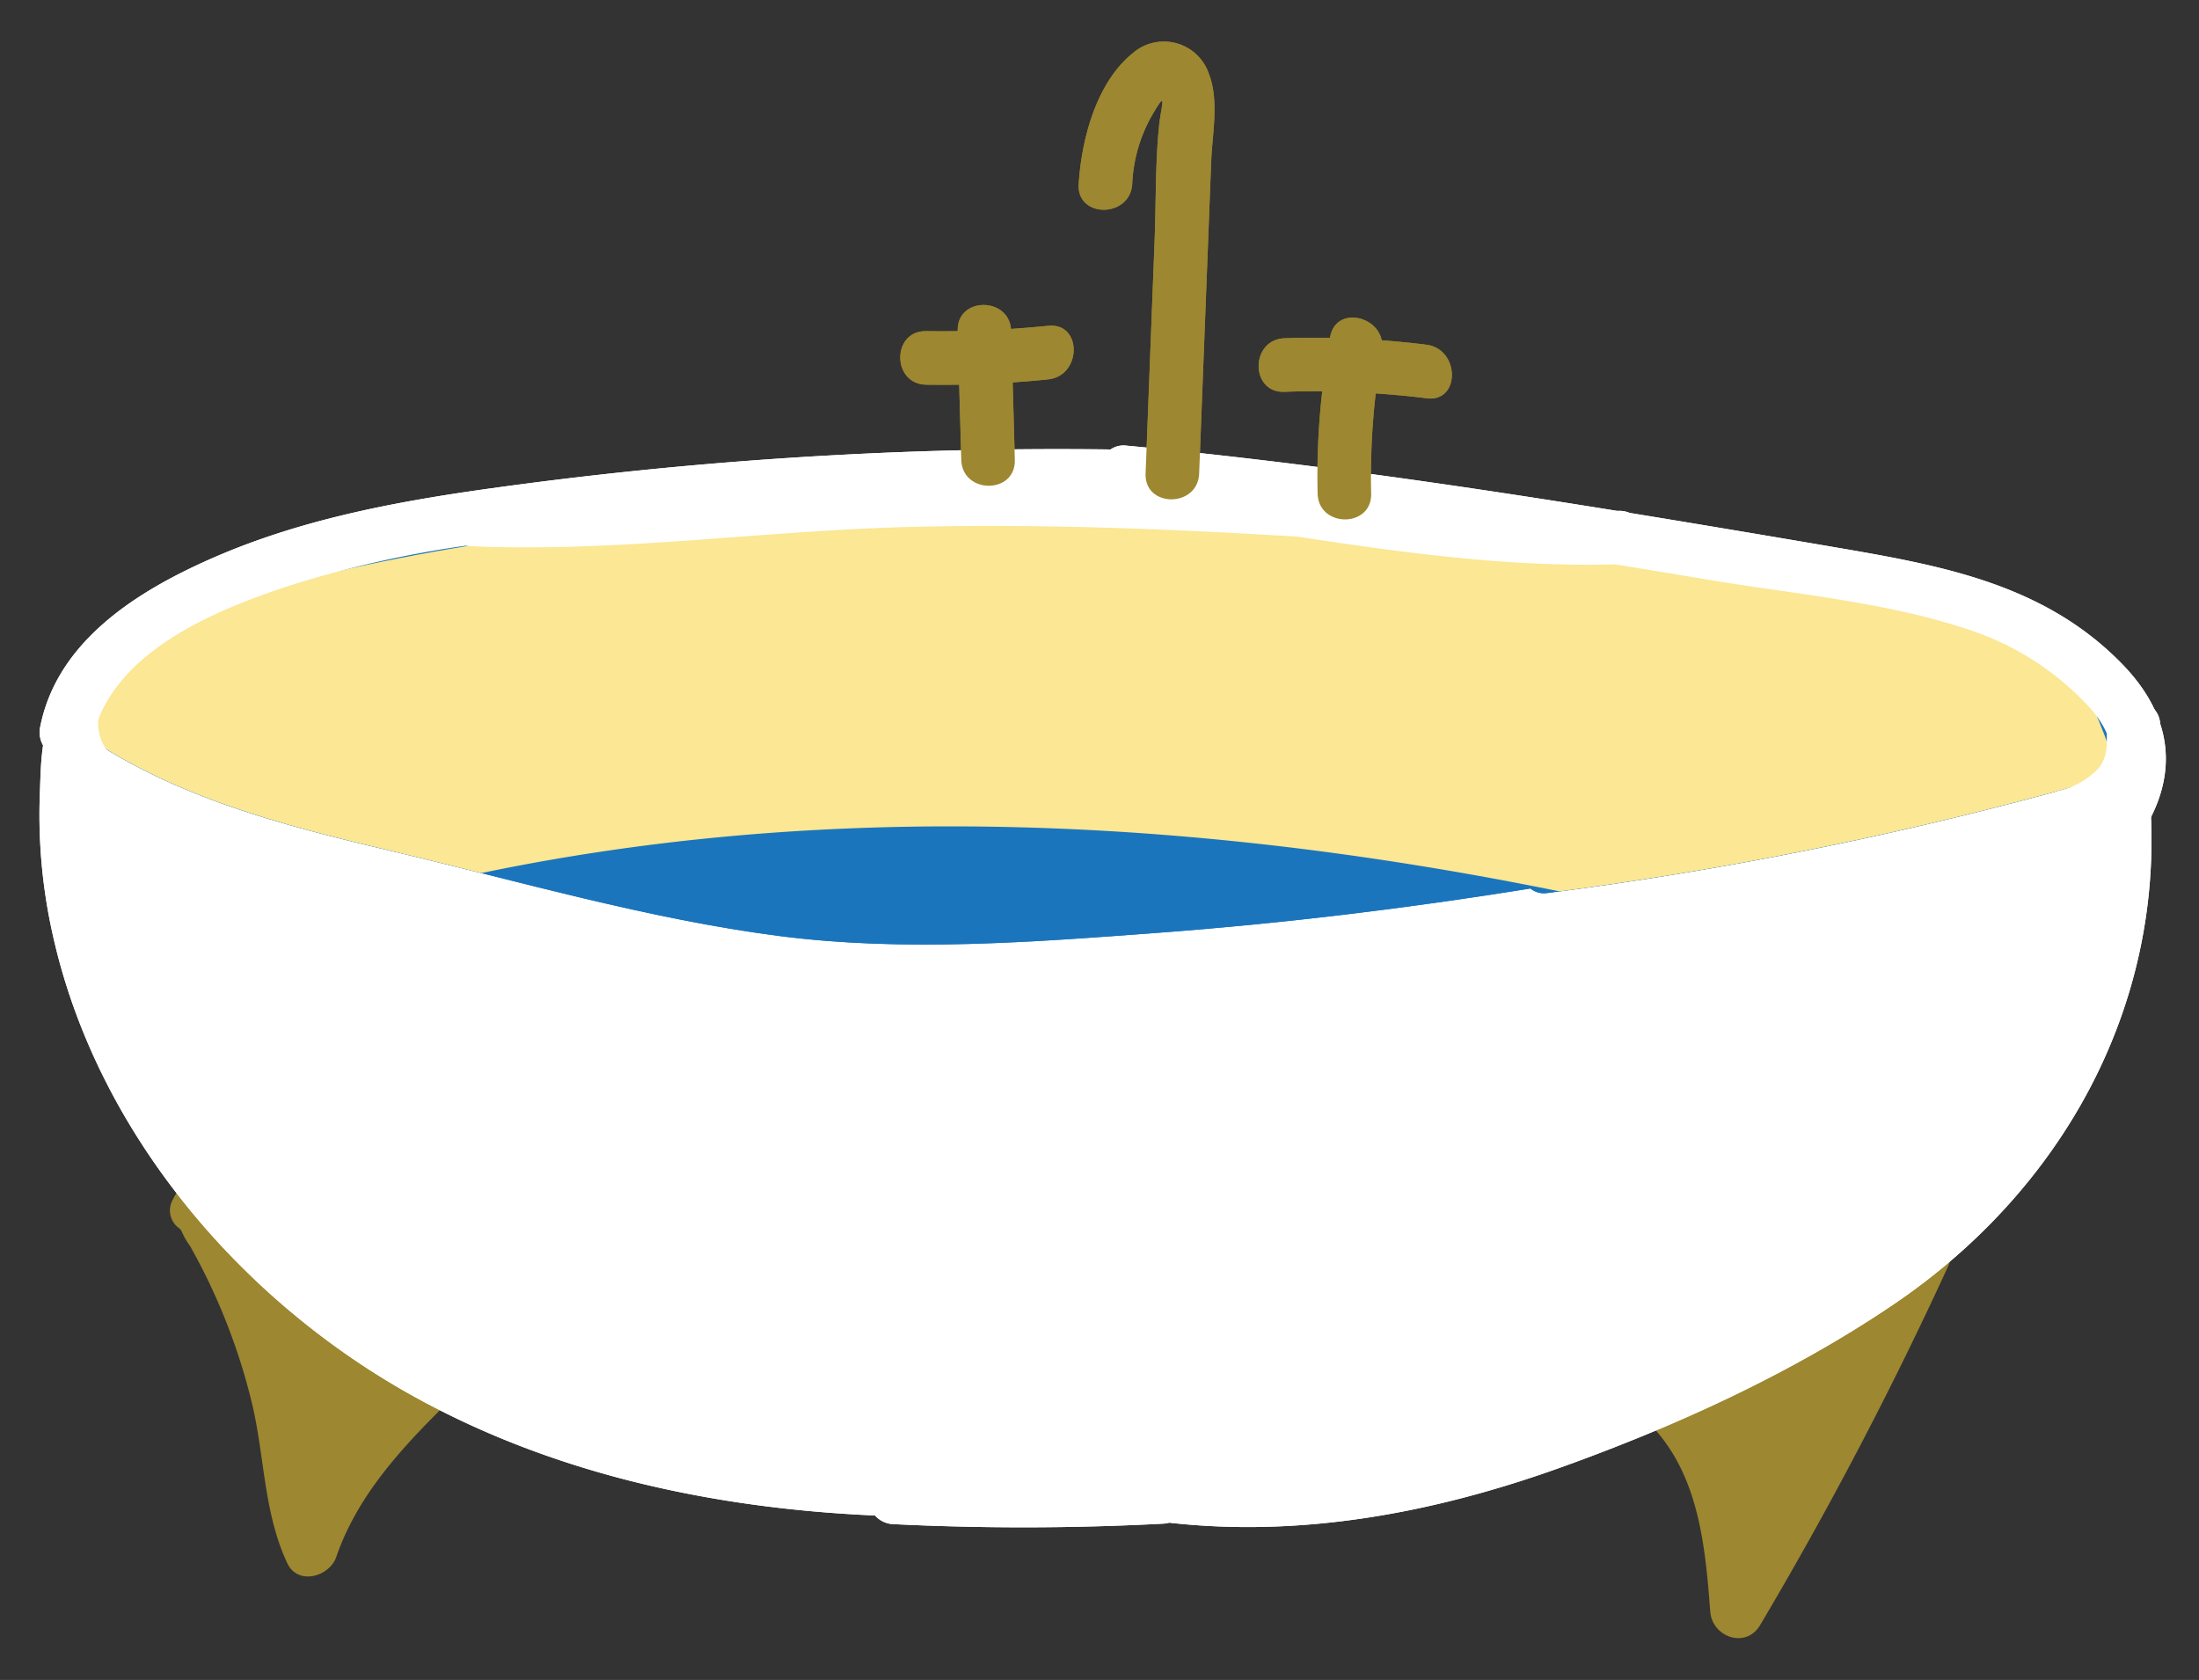 <svg xmlns="http://www.w3.org/2000/svg" xmlns:xlink="http://www.w3.org/1999/xlink" viewBox="0 0 246.421 188.261"><rect x="0" y="0" width="246.421" height="188.261" fill="#333333" stroke="none"/><defs><style>.a{fill:#1b75bc;}.b{fill:#9d8730;}.c{fill:#fff;}.d{clip-path:url(#a);}.e{fill:#fbe794;}.f{clip-path:url(#c);}</style><clipPath id="a"><path class="a" d="M238.105,80.067c-.037-.108-.4-.986-.647-1.643a2.165,2.165,0,0,1-.224-.569c-.493-.922-.973-1.842-1.553-2.718-.171-.258-.281-.443-.355-.581-.328-.32-.722-.636-.853-.766-.382-.382-.826-.72-1.194-1.113-.023-.024-.034-.038-.052-.058l-.049-.035a13.87,13.87,0,0,1-4-4.35c-.753-.279-1.473-.538-2.136-.782-16.833-6.2-35.824-7.506-53.529-9.464Q144.2,54.747,114.707,53.7a2.769,2.769,0,0,0-1.626-.384c-19.613,1.046-39.251,2.36-58.643,5.607a233.319,233.319,0,0,0-29.133,6.682C18.742,67.6,12.162,69.993,8.533,76.2a3.127,3.127,0,0,0-.325.8,3.212,3.212,0,0,0,.435,4.81C19.131,89.276,31.573,92.455,43.92,95.38c14.309,3.391,28.717,7.6,43.316,9.5,14.083,1.831,28.629.693,42.736-.364,13.908-1.041,27.756-2.727,41.523-4.948a2.434,2.434,0,0,0,1.952.5A419.862,419.862,0,0,0,229.362,88.98c3.5-.952,8.4-2.14,10.841-5.1A12.918,12.918,0,0,1,238.105,80.067Z"/></clipPath><clipPath id="c"><path class="a" d="M235.824,82.361c-.036-.107-.4-.986-.647-1.642a2.151,2.151,0,0,1-.223-.57c-.493-.922-.973-1.841-1.553-2.717-.171-.258-.282-.444-.355-.582-.328-.32-.722-.636-.853-.766-.382-.382-.826-.72-1.194-1.112-.023-.025-.034-.038-.052-.059l-.049-.035a13.87,13.87,0,0,1-4-4.35c-.753-.279-1.473-.538-2.136-.782-16.834-6.2-35.824-7.506-53.529-9.463q-29.315-3.242-58.8-4.286a2.762,2.762,0,0,0-1.626-.385C91.188,56.658,71.55,57.973,52.158,61.22A233.493,233.493,0,0,0,23.025,67.9C16.462,69.889,9.882,72.288,6.253,78.5a3.168,3.168,0,0,0-.326.8,3.212,3.212,0,0,0,.436,4.81C16.851,91.57,29.293,94.749,41.64,97.675c14.308,3.39,28.717,7.6,43.316,9.5,14.083,1.831,28.629.693,42.736-.363,13.907-1.042,27.756-2.728,41.523-4.949a2.428,2.428,0,0,0,1.952.5,419.893,419.893,0,0,0,55.915-11.083c3.5-.952,8.4-2.139,10.841-5.1A12.919,12.919,0,0,1,235.824,82.361Z"/></clipPath></defs><title>bathfull</title><path class="b" d="M214.2,137.815a270.553,270.553,0,0,1-26.354,16.156,2.794,2.794,0,0,0-.5.346c-.54.264-1.084.52-1.623.785-1.8.883-1.844,3.4-.608,4.712,5.273,5.613,5.974,13.454,6.536,20.784.22,2.866,3.993,4.21,5.591,1.514a432.879,432.879,0,0,0,21.059-40.193C219.426,139.478,216.92,135.926,214.2,137.815Z"/><path class="b" d="M50.884,151.15Q44.3,147.3,37.769,143.379l-.319-.193q-6.515-4.362-12.571-9.334l-.025-.042c-1.472-2.4-4.63-1.436-5.439.546a2.434,2.434,0,0,0,.631,3.261c.054.045.109.088.164.133.058.1.117.2.176.3a7.576,7.576,0,0,0,.916,1.588,68.987,68.987,0,0,1,6.936,17.625c1.43,6,1.3,12.273,3.962,17.924,1.186,2.515,4.716,1.507,5.484-.717,2.6-7.542,8.238-13.138,13.807-18.608A3.031,3.031,0,0,0,50.884,151.15Z"/><path class="a" d="M98.448,53.924c-.035,0-.069.009-.1.012a2.174,2.174,0,0,0-.884-.889,2.541,2.541,0,0,0-3.421.9c-1.159,2.156-2.3,4.654-1.555,7.147a5.319,5.319,0,0,0,6.121,3.95,6.107,6.107,0,0,0,3.159-2.072,6.516,6.516,0,0,0,1.589-3.83A5,5,0,0,0,98.448,53.924Z"/><path class="c" d="M240.827,82.469c-.185-1.439-1.234-3.233-3-3Q183.3,86.654,128.335,89.6c-18.219.963-36.476,1.672-54.721,1.8-11.013.08-21.756-.672-32.131-3.212a2.505,2.505,0,0,0-1.5-1.932A146.341,146.341,0,0,0,22.4,78.977c-4.182-1.4-10.67-4.536-14.776-1.309C4.5,80.123,4.612,85.433,4.461,89.051a61.534,61.534,0,0,0,1.654,16.576c4.983,21.132,20.3,39.351,38.893,50.087,16.079,9.286,34.537,13.3,53.044,14.117a2.9,2.9,0,0,0,2.093.97,298.516,298.516,0,0,0,30.2-.055,3.454,3.454,0,0,0,.692-.109c14.873,1.676,29.669-1.113,43.673-6.123,12.954-4.634,26-10.575,37.421-18.3,19.027-12.864,30.269-33.384,28.847-55.9A36.464,36.464,0,0,0,240.827,82.469Z"/><path class="a" d="M238.105,80.067c-.037-.108-.4-.986-.647-1.643a2.165,2.165,0,0,1-.224-.569c-.493-.922-.973-1.842-1.553-2.718-.171-.258-.281-.443-.355-.581-.328-.32-.722-.636-.853-.766-.382-.382-.826-.72-1.194-1.113-.023-.024-.034-.038-.052-.058l-.049-.035a13.87,13.87,0,0,1-4-4.35c-.753-.279-1.473-.538-2.136-.782-16.833-6.2-35.824-7.506-53.529-9.464Q144.2,54.747,114.707,53.7a2.769,2.769,0,0,0-1.626-.384c-19.613,1.046-39.251,2.36-58.643,5.607a233.319,233.319,0,0,0-29.133,6.682C18.742,67.6,12.162,69.993,8.533,76.2a3.127,3.127,0,0,0-.325.8,3.212,3.212,0,0,0,.435,4.81C19.131,89.276,31.573,92.455,43.92,95.38c14.309,3.391,28.717,7.6,43.316,9.5,14.083,1.831,28.629.693,42.736-.364,13.908-1.041,27.756-2.727,41.523-4.948a2.434,2.434,0,0,0,1.952.5A419.862,419.862,0,0,0,229.362,88.98c3.5-.952,8.4-2.14,10.841-5.1A12.918,12.918,0,0,1,238.105,80.067Z"/><g class="d"><path class="e" d="M222.306,42.524c-6.877-2.41-14.37-3.137-21.574-3.937-8.355-.928-16.746-1.477-25.144-1.824-1.5-.062-2.99-.112-4.486-.164a2.921,2.921,0,0,0-2.876-2.879c-12.056-.416-24.1-.692-36.042.819a3.076,3.076,0,0,0-1.391-.428c-28.106-1.873-58.107-6.494-85.667,1.438a2.719,2.719,0,0,0-1.784-.477c-11.41.615-35.76,7.011-41.286,18.087-5.288,10.6-4.765,31.68,4.469,35.546-1.149,2.1,14.774-7.642,17.622-8.634,56.8-19.764,123.338-18.331,179.877-.7,9.893,3.085,23.923,12.378,24.513,12.041,7.242.542,8.34-3.594,15.488-4.956,5.793-1.105-5.107-12.135-3.535-18.271C243.6,56.052,232.6,46.133,222.306,42.524Z"/></g><path class="c" d="M237.742,74.344c-8.554-8.74-19.735-10.891-31.314-12.877q-11.9-2.04-23.81-3.989a2.977,2.977,0,0,0-1.284-.229H181.2c-18.248-2.945-36.544-5.573-54.955-7.309a2.6,2.6,0,0,0-1.8.429,460.613,460.613,0,0,0-70.563,4.516c-10.265,1.466-20.506,3.466-30.051,7.647-8.375,3.67-17.4,9.257-19.32,18.893a2.949,2.949,0,0,0,1,2.914,11.1,11.1,0,0,0,4.9,6.213c3.328,1.977,6.349-3.208,3.029-5.18a4.955,4.955,0,0,1-2.413-4.766.218.218,0,0,1,0-.025c3.253-8.241,13.766-12.445,21.566-15a122.782,122.782,0,0,1,19.589-4.43c.1.014.2.04.311.045,16.489.76,32.9-1.723,49.367-2.144,14.535-.372,29.066.206,43.572,1.089,11.8,1.8,23.616,3.419,35.58,3.108q5.163.837,10.322,1.7c9.8,1.648,20.311,2.519,29.736,5.768a31.736,31.736,0,0,1,12.989,8.455c5.169,5.649,2.021,10.735-2.821,15.262-2.828,2.642,1.422,6.878,4.242,4.242C243.326,91.341,245.8,82.573,237.742,74.344Z"/><path class="b" d="M135.486,8.326A5.324,5.324,0,0,0,127,5.906c-4.163,3.33-5.8,9.7-6.121,14.713-.251,3.855,5.75,3.84,6,0a17.016,17.016,0,0,1,2.207-7.678c1.818-3.123,1.039-1.223.788,1.288-.416,4.163-.325,8.44-.486,12.62L128.377,53.06c-.149,3.862,5.852,3.855,6,0q.448-11.649.9-23.3l.449-11.649C135.843,15.031,136.628,11.288,135.486,8.326Z"/><path class="b" d="M159.849,38.633c-1.672-.216-3.343-.372-5.016-.5-.584-2.856-5.164-3.735-5.774-.376-.007.037-.012.074-.019.111-1.7-.026-3.4-.024-5.1.04-3.849.145-3.867,6.146,0,6,1.413-.053,2.823-.07,4.232-.061a84.046,84.046,0,0,0-.518,11.461c.094,3.855,6.094,3.869,6,0a80.553,80.553,0,0,1,.509-11.22c1.9.131,3.8.3,5.691.544C163.668,45.126,163.631,39.121,159.849,38.633Z"/><path class="b" d="M117.451,36.512c-1.385.145-2.772.255-4.158.349-.323-3.635-6.079-3.587-5.974.208v.041q-1.767.026-3.538,0c-3.862-.068-3.862,5.932,0,6,1.237.021,2.472.018,3.706,0l.235,8.429c.107,3.853,6.108,3.87,6,0l-.242-8.685c1.323-.091,2.647-.2,3.97-.337C121.253,42.115,121.293,36.11,117.451,36.512Z"/><path class="c" d="M236.083,81.42c-.02,1.749.227,3.282-.959,4.716a9.048,9.048,0,0,1-4.453,2.508c-3.674,1.146-2.106,6.94,1.595,5.786a15.193,15.193,0,0,0,7.494-4.522c2.137-2.607,2.286-5.251,2.323-8.488C242.128,77.559,236.128,77.556,236.083,81.42Z"/><path class="c" d="M240.827,82.469c-.185-1.439-1.234-3.233-3-3Q183.3,86.654,128.335,89.6c-18.219.963-36.476,1.672-54.721,1.8-11.013.08-21.756-.672-32.131-3.212a2.505,2.505,0,0,0-1.5-1.932A146.341,146.341,0,0,0,22.4,78.977c-4.182-1.4-10.67-4.536-14.776-1.309C4.5,80.123,4.612,85.433,4.461,89.051a61.534,61.534,0,0,0,1.654,16.576c4.983,21.132,20.3,39.351,38.893,50.087,16.079,9.286,34.537,13.3,53.044,14.117a2.9,2.9,0,0,0,2.093.97,298.516,298.516,0,0,0,30.2-.055,3.454,3.454,0,0,0,.692-.109c14.873,1.676,29.669-1.113,43.673-6.123,12.954-4.634,26-10.575,37.421-18.3,19.027-12.864,30.269-33.384,28.847-55.9A36.464,36.464,0,0,0,240.827,82.469Z"/><path class="a" d="M238.105,80.067c-.037-.108-.4-.986-.647-1.643a2.165,2.165,0,0,1-.224-.569c-.493-.922-.973-1.842-1.553-2.718-.171-.258-.281-.443-.355-.581-.328-.32-.722-.636-.853-.766-.382-.382-.826-.72-1.194-1.113-.023-.024-.034-.038-.052-.058l-.049-.035a13.87,13.87,0,0,1-4-4.35c-.753-.279-1.473-.538-2.136-.782-16.833-6.2-35.824-7.506-53.529-9.464Q144.2,54.747,114.707,53.7a2.769,2.769,0,0,0-1.626-.384c-19.613,1.046-39.251,2.36-58.643,5.607a233.319,233.319,0,0,0-29.133,6.682C18.742,67.6,12.162,69.993,8.533,76.2a3.127,3.127,0,0,0-.325.8,3.212,3.212,0,0,0,.435,4.81C19.131,89.276,31.573,92.455,43.92,95.38c14.309,3.391,28.717,7.6,43.316,9.5,14.083,1.831,28.629.693,42.736-.364,13.908-1.041,27.756-2.727,41.523-4.948a2.434,2.434,0,0,0,1.952.5A419.862,419.862,0,0,0,229.362,88.98c3.5-.952,8.4-2.14,10.841-5.1A12.918,12.918,0,0,1,238.105,80.067Z"/><g class="d"><path class="a" d="M235.824,82.361c-.036-.107-.4-.986-.647-1.642a2.151,2.151,0,0,1-.223-.57c-.493-.922-.973-1.841-1.553-2.717-.171-.258-.282-.444-.355-.582-.328-.32-.722-.636-.853-.766-.382-.382-.826-.72-1.194-1.112-.023-.025-.034-.038-.052-.059l-.049-.035a13.87,13.87,0,0,1-4-4.35c-.753-.279-1.473-.538-2.136-.782-16.834-6.2-35.824-7.506-53.529-9.463q-29.315-3.242-58.8-4.286a2.762,2.762,0,0,0-1.626-.385C91.188,56.658,71.55,57.973,52.158,61.22A233.493,233.493,0,0,0,23.025,67.9C16.462,69.889,9.882,72.288,6.253,78.5a3.168,3.168,0,0,0-.326.8,3.212,3.212,0,0,0,.436,4.81C16.851,91.57,29.293,94.749,41.64,97.675c14.308,3.39,28.717,7.6,43.316,9.5,14.083,1.831,28.629.693,42.736-.363,13.907-1.042,27.756-2.728,41.523-4.949a2.428,2.428,0,0,0,1.952.5,419.893,419.893,0,0,0,55.915-11.083c3.5-.952,8.4-2.139,10.841-5.1A12.919,12.919,0,0,1,235.824,82.361Z"/><g class="f"><path class="e" d="M230.429,69.039c-6.876-2.41-11.1-9.954-18.305-10.754-8.355-.928-12.653,1.491-21.051,1.144-1.5-.062-10.631-.634-12.127-.686-.091-1.426-7.319-4.513-9.152-4.576-12.056-.416-22.386-2.2-34.322-.687-.39-.232-6.093-.879-6.636-.915-28.106-1.873-58.43,1.993-85.99,9.924a2.721,2.721,0,0,0-1.784-.476c-11.411.614-30.717,3.73-36.242,14.806-5.288,10.6,8.842,20.435,18.076,24.3-1.149,2.1.414,5.389,3.262,4.4,56.8-19.765,118.422-14.692,175.586.793a2.786,2.786,0,0,0,2.169-.241,82.758,82.758,0,0,0,21.693-1.078c5.793-1.1,11.032-3.731,12.6-9.867C241.317,82.992,240.723,72.648,230.429,69.039Z"/></g></g><path class="c" d="M237.742,74.344c-8.554-8.74-19.735-10.891-31.314-12.877q-11.9-2.04-23.81-3.989a2.977,2.977,0,0,0-1.284-.229H181.2c-18.248-2.945-36.544-5.573-54.955-7.309a2.6,2.6,0,0,0-1.8.429,460.613,460.613,0,0,0-70.563,4.516c-10.265,1.466-20.506,3.466-30.051,7.647-8.375,3.67-17.4,9.257-19.32,18.893a2.949,2.949,0,0,0,1,2.914,11.1,11.1,0,0,0,4.9,6.213c3.328,1.977,6.349-3.208,3.029-5.18a4.955,4.955,0,0,1-2.413-4.766.218.218,0,0,1,0-.025c3.253-8.241,13.766-12.445,21.566-15a122.782,122.782,0,0,1,19.589-4.43c.1.014.2.04.311.045,16.489.76,32.9-1.723,49.367-2.144,14.535-.372,29.066.206,43.572,1.089,11.8,1.8,23.616,3.419,35.58,3.108q5.163.837,10.322,1.7c9.8,1.648,20.311,2.519,29.736,5.768a31.736,31.736,0,0,1,12.989,8.455c5.169,5.649,2.021,10.735-2.821,15.262-2.828,2.642,1.422,6.878,4.242,4.242C243.326,91.341,245.8,82.573,237.742,74.344Z"/><path class="b" d="M135.486,8.326A5.324,5.324,0,0,0,127,5.906c-4.163,3.33-5.8,9.7-6.121,14.713-.251,3.855,5.75,3.84,6,0a17.016,17.016,0,0,1,2.207-7.678c1.818-3.123,1.039-1.223.788,1.288-.416,4.163-.325,8.44-.486,12.62L128.377,53.06c-.149,3.862,5.852,3.855,6,0q.448-11.649.9-23.3l.449-11.649C135.843,15.031,136.628,11.288,135.486,8.326Z"/><path class="b" d="M159.849,38.633c-1.672-.216-3.343-.372-5.016-.5-.584-2.856-5.164-3.735-5.774-.376-.007.037-.012.074-.019.111-1.7-.026-3.4-.024-5.1.04-3.849.145-3.867,6.146,0,6,1.413-.053,2.823-.07,4.232-.061a84.046,84.046,0,0,0-.518,11.461c.094,3.855,6.094,3.869,6,0a80.553,80.553,0,0,1,.509-11.22c1.9.131,3.8.3,5.691.544C163.668,45.126,163.631,39.121,159.849,38.633Z"/><path class="b" d="M117.451,36.512c-1.385.145-2.772.255-4.158.349-.323-3.635-6.079-3.587-5.974.208v.041q-1.767.026-3.538,0c-3.862-.068-3.862,5.932,0,6,1.237.021,2.472.018,3.706,0l.235,8.429c.107,3.853,6.108,3.87,6,0l-.242-8.685c1.323-.091,2.647-.2,3.97-.337C121.253,42.115,121.293,36.11,117.451,36.512Z"/><path class="c" d="M236.083,81.42c-.02,1.749.227,3.282-.959,4.716a9.048,9.048,0,0,1-4.453,2.508c-3.674,1.146-2.106,6.94,1.595,5.786a15.193,15.193,0,0,0,7.494-4.522c2.137-2.607,2.286-5.251,2.323-8.488C242.128,77.559,236.128,77.556,236.083,81.42Z"/></svg>